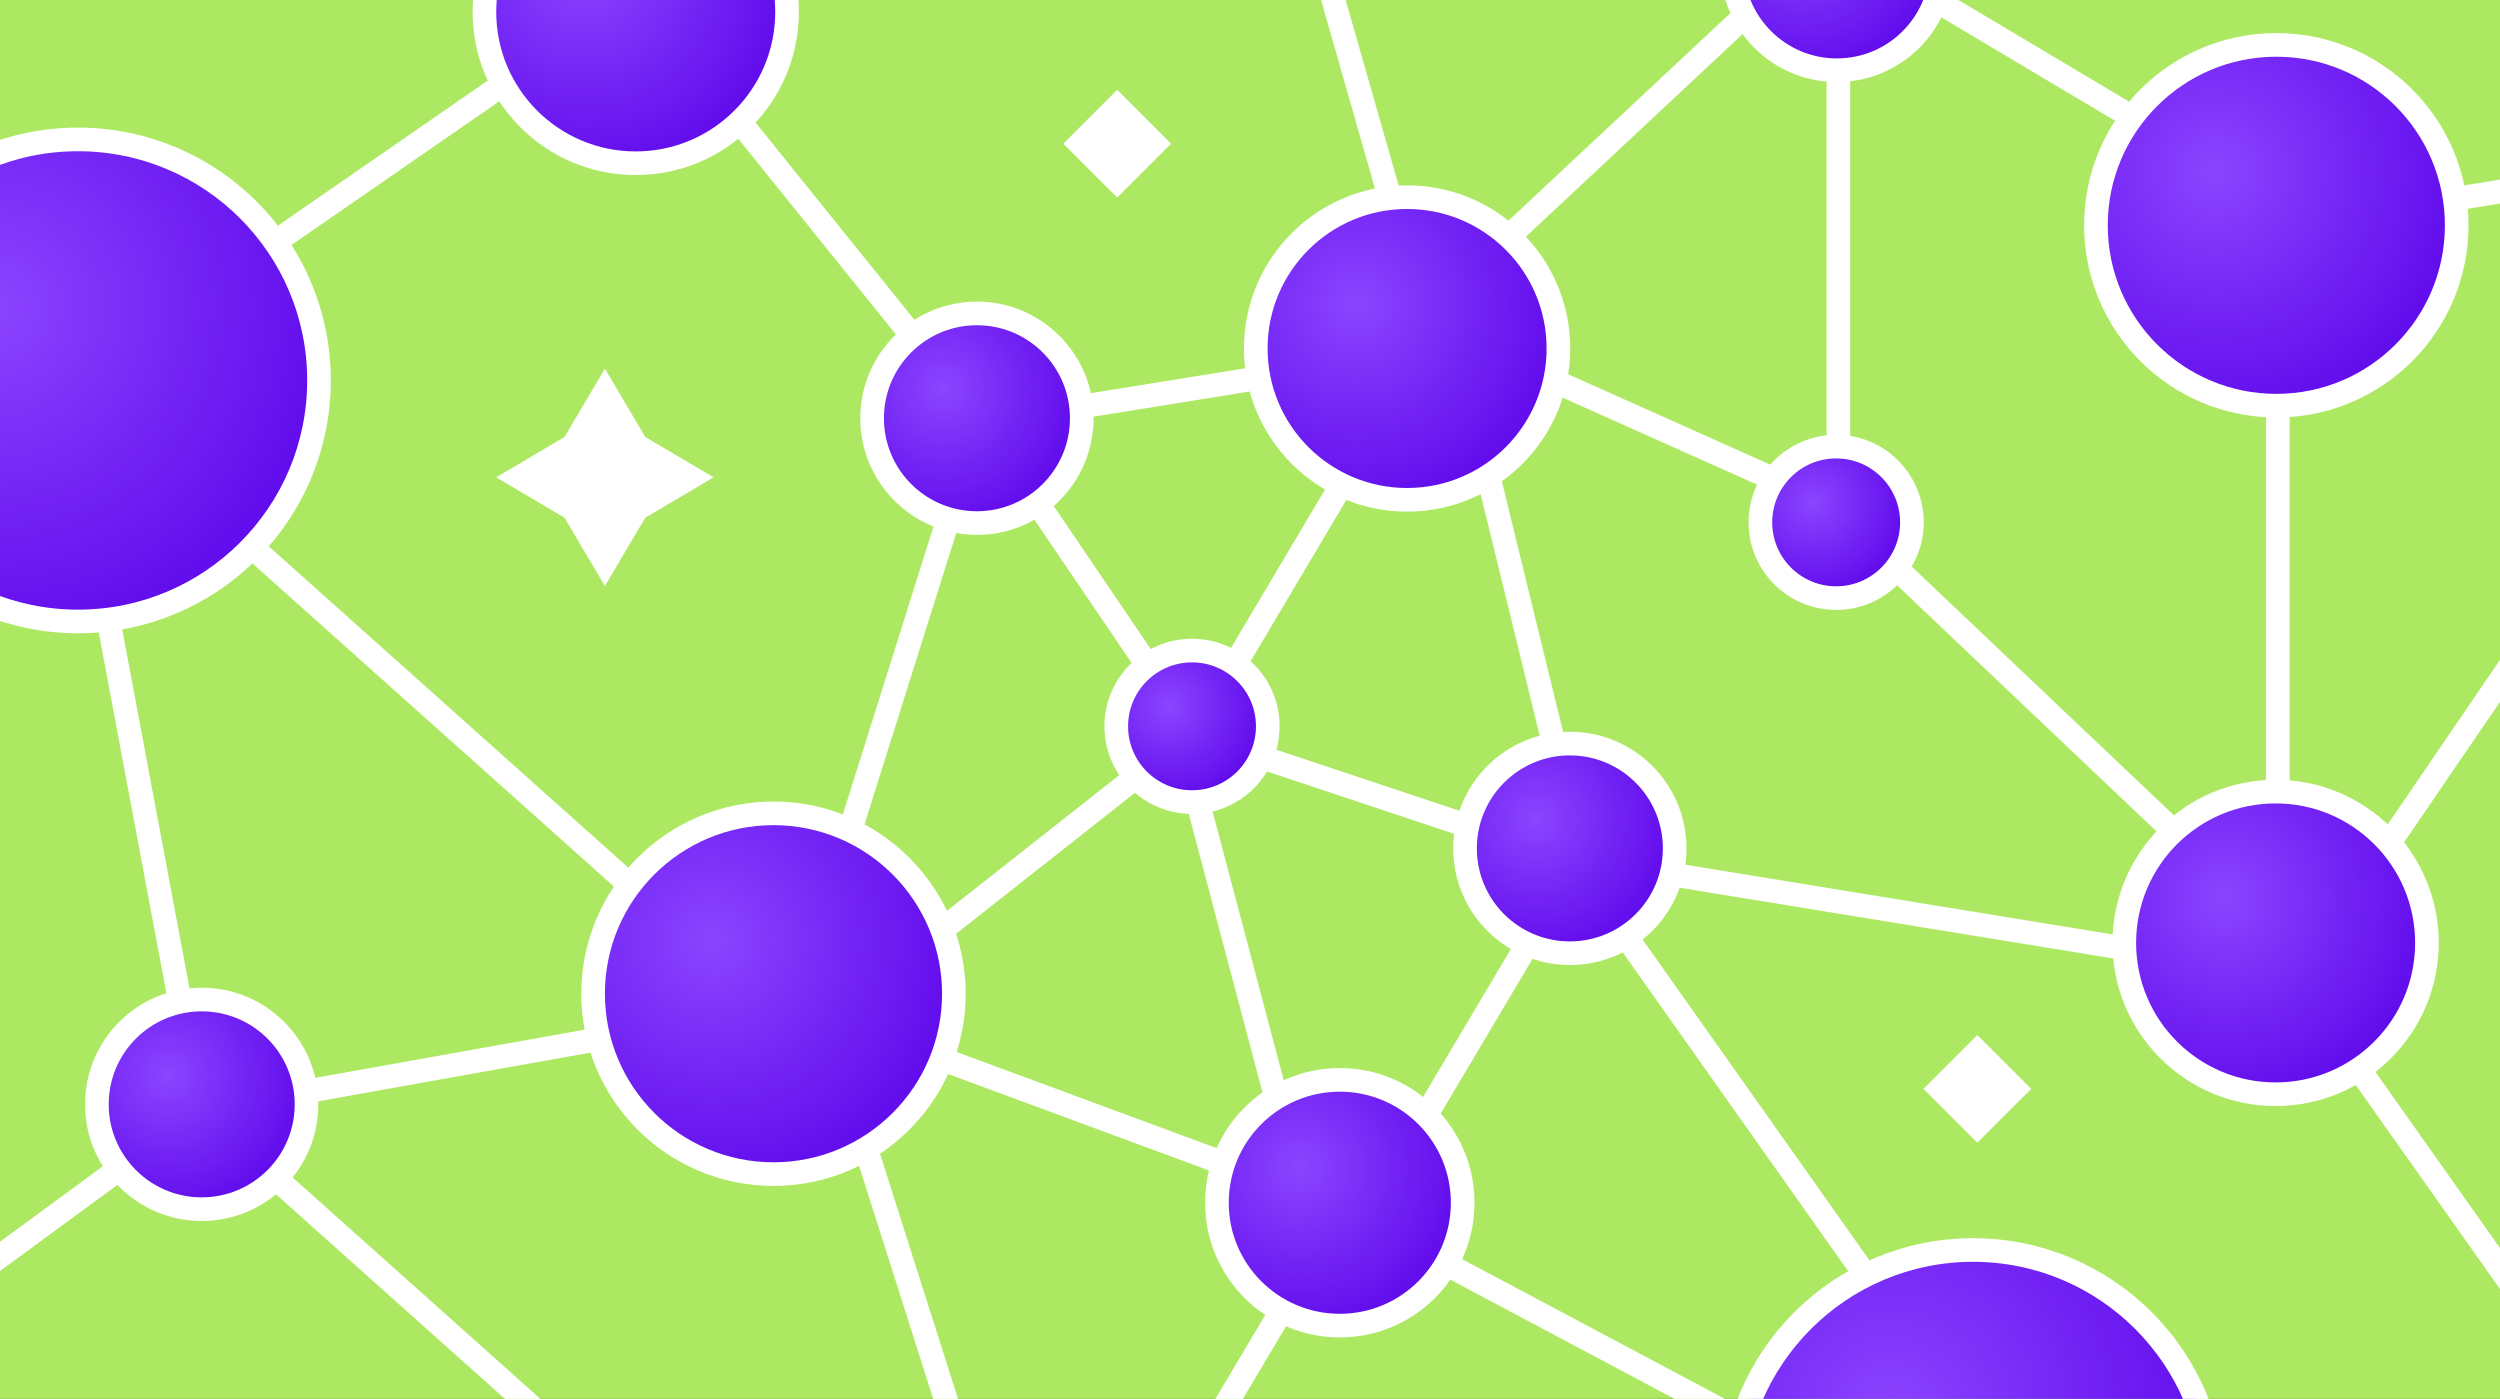 <svg width="529" height="296" viewBox="0 0 529 296" fill="none" xmlns="http://www.w3.org/2000/svg">
<rect x="0" y="0" width="529" height="296" fill="#333333" stroke="none"/>
<g clip-path="url(#clip0_96_2)">
<rect width="529" height="296" fill="#ADE862"/>
<circle cx="163.67" cy="210.27" r="38.17" fill="url(#paint0_radial_96_2)" stroke="white" stroke-width="5"/>
<circle cx="481.67" cy="47.67" r="38.17" fill="url(#paint1_radial_96_2)" stroke="white" stroke-width="5"/>
<circle cx="16.5" cy="80.5" r="51" fill="url(#paint2_radial_96_2)" stroke="white" stroke-width="5"/>
<circle cx="417.5" cy="315.5" r="51" fill="url(#paint3_radial_96_2)" stroke="white" stroke-width="5"/>
<circle cx="206.72" cy="88.5" r="22.18" fill="url(#paint4_radial_96_2)" stroke="white" stroke-width="5"/>
<circle cx="42.68" cy="233.68" r="22.18" fill="url(#paint5_radial_96_2)" stroke="white" stroke-width="5"/>
<circle cx="332.18" cy="179.52" r="22.18" fill="url(#paint6_radial_96_2)" stroke="white" stroke-width="5"/>
<circle cx="388.68" cy="-7.32" r="22.18" fill="url(#paint7_radial_96_2)" stroke="white" stroke-width="5"/>
<circle cx="297.74" cy="73.74" r="32.02" fill="url(#paint8_radial_96_2)" stroke="white" stroke-width="5"/>
<circle cx="481.52" cy="199.52" r="32.02" fill="url(#paint9_radial_96_2)" stroke="white" stroke-width="5"/>
<circle cx="134.52" cy="2.52" r="32.02" fill="url(#paint10_radial_96_2)" stroke="white" stroke-width="5"/>
<circle cx="252.23" cy="153.69" r="16.03" fill="url(#paint11_radial_96_2)" stroke="white" stroke-width="5"/>
<circle cx="388.53" cy="110.53" r="16.03" fill="url(#paint12_radial_96_2)" stroke="white" stroke-width="5"/>
<path d="M180 175.42L200.91 109" stroke="white" stroke-width="5"/>
<path d="M212.5 335L182.91 242" stroke="white" stroke-width="5"/>
<path d="M38 211.5L22.91 131" stroke="white" stroke-width="5"/>
<path d="M260.84 141.39L284.21 102.03" stroke="white" stroke-width="5"/>
<path d="M320 49.36L368.5 4" stroke="white" stroke-width="5"/>
<path d="M300.2 238.56L323.57 199.2" stroke="white" stroke-width="5"/>
<path d="M248 316.36L271.37 277" stroke="white" stroke-width="5"/>
<path d="M242.39 140.16L219.02 105.72" stroke="white" stroke-width="5"/>
<path d="M275.6 253.32L253.46 169.68" stroke="white" stroke-width="5"/>
<path d="M328.49 156.15L314.96 100.8" stroke="white" stroke-width="5"/>
<path d="M459.5 175.5L401 120" stroke="white" stroke-width="5"/>
<path d="M193.19 71.28L157.52 27" stroke="white" stroke-width="5"/>
<path d="M105.5 18.5L58.5 51" stroke="white" stroke-width="5"/>
<path d="M133 187L53 115.5" stroke="white" stroke-width="5"/>
<path d="M138 320.5L58 249" stroke="white" stroke-width="5"/>
<path d="M294 41.5L268 -49.5" stroke="white" stroke-width="5"/>
<path d="M389 96V15" stroke="white" stroke-width="5"/>
<path d="M482 167V86" stroke="white" stroke-width="5"/>
<path d="M451.5 25L409.5 0" stroke="white" stroke-width="5"/>
<path d="M310.04 174.6L265.76 159.84" stroke="white" stroke-width="5"/>
<path d="M448.5 200.5L353.5 185" stroke="white" stroke-width="5"/>
<path d="M258.5 246L199 224" stroke="white" stroke-width="5"/>
<path d="M370 301.5L307 268" stroke="white" stroke-width="5"/>
<path d="M394.5 269.5L345 199.5" stroke="white" stroke-width="5"/>
<path d="M548.5 296L499 226" stroke="white" stroke-width="5"/>
<path d="M266.99 79.89L228.86 86.04" stroke="white" stroke-width="5"/>
<path d="M557.13 36L519 42.15" stroke="white" stroke-width="5"/>
<path d="M577.5 73L505.5 178.5" stroke="white" stroke-width="5"/>
<path d="M374 100.8L327.26 79.89" stroke="white" stroke-width="5"/>
<path d="M239.93 164.76L199.34 196.74" stroke="white" stroke-width="5"/>
<path d="M25 247.5L-14.5 276.5" stroke="white" stroke-width="5"/>
<path d="M126 220L64.5 231" stroke="white" stroke-width="5"/>
<circle cx="283.5" cy="254.5" r="26" fill="url(#paint13_radial_96_2)" stroke="white" stroke-width="5"/>
<path d="M136.534 109.548L128 124L119.452 109.548L105 101L119.452 92.466L128 78L136.534 92.466L151 101L136.534 109.548Z" fill="white"/>
<path d="M247.803 30.401L236.401 19L225 30.401L236.401 41.803L247.803 30.401Z" fill="white"/>
<path d="M429.803 230.401L418.401 219L407 230.401L418.401 241.803L429.803 230.401Z" fill="white"/>
</g>
<defs>
<radialGradient id="paint0_radial_96_2" cx="0" cy="0" r="1" gradientUnits="userSpaceOnUse" gradientTransform="translate(150.699 198.92) rotate(47.045) scale(64.244)">
<stop stop-color="#8B44FF"/>
<stop offset="1" stop-color="#5800E8"/>
</radialGradient>
<radialGradient id="paint1_radial_96_2" cx="0" cy="0" r="1" gradientUnits="userSpaceOnUse" gradientTransform="translate(468.699 36.321) rotate(47.045) scale(64.244)">
<stop stop-color="#8B44FF"/>
<stop offset="1" stop-color="#5800E8"/>
</radialGradient>
<radialGradient id="paint2_radial_96_2" cx="0" cy="0" r="1" gradientUnits="userSpaceOnUse" gradientTransform="translate(-1.136 65.068) rotate(47.045) scale(87.351)">
<stop stop-color="#8B44FF"/>
<stop offset="1" stop-color="#5800E8"/>
</radialGradient>
<radialGradient id="paint3_radial_96_2" cx="0" cy="0" r="1" gradientUnits="userSpaceOnUse" gradientTransform="translate(399.864 300.068) rotate(47.045) scale(87.351)">
<stop stop-color="#8B44FF"/>
<stop offset="1" stop-color="#5800E8"/>
</radialGradient>
<radialGradient id="paint4_radial_96_2" cx="0" cy="0" r="1" gradientUnits="userSpaceOnUse" gradientTransform="translate(199.564 82.238) rotate(47.045) scale(35.445)">
<stop stop-color="#8B44FF"/>
<stop offset="1" stop-color="#5800E8"/>
</radialGradient>
<radialGradient id="paint5_radial_96_2" cx="0" cy="0" r="1" gradientUnits="userSpaceOnUse" gradientTransform="translate(35.524 227.418) rotate(47.045) scale(35.445)">
<stop stop-color="#8B44FF"/>
<stop offset="1" stop-color="#5800E8"/>
</radialGradient>
<radialGradient id="paint6_radial_96_2" cx="0" cy="0" r="1" gradientUnits="userSpaceOnUse" gradientTransform="translate(325.024 173.258) rotate(47.045) scale(35.445)">
<stop stop-color="#8B44FF"/>
<stop offset="1" stop-color="#5800E8"/>
</radialGradient>
<radialGradient id="paint7_radial_96_2" cx="0" cy="0" r="1" gradientUnits="userSpaceOnUse" gradientTransform="translate(381.524 -13.582) rotate(47.045) scale(35.445)">
<stop stop-color="#8B44FF"/>
<stop offset="1" stop-color="#5800E8"/>
</radialGradient>
<radialGradient id="paint8_radial_96_2" cx="0" cy="0" r="1" gradientUnits="userSpaceOnUse" gradientTransform="translate(287.005 64.347) rotate(47.045) scale(53.167)">
<stop stop-color="#8B44FF"/>
<stop offset="1" stop-color="#5800E8"/>
</radialGradient>
<radialGradient id="paint9_radial_96_2" cx="0" cy="0" r="1" gradientUnits="userSpaceOnUse" gradientTransform="translate(470.785 190.127) rotate(47.045) scale(53.167)">
<stop stop-color="#8B44FF"/>
<stop offset="1" stop-color="#5800E8"/>
</radialGradient>
<radialGradient id="paint10_radial_96_2" cx="0" cy="0" r="1" gradientUnits="userSpaceOnUse" gradientTransform="translate(123.785 -6.873) rotate(47.045) scale(53.167)">
<stop stop-color="#8B44FF"/>
<stop offset="1" stop-color="#5800E8"/>
</radialGradient>
<radialGradient id="paint11_radial_96_2" cx="0" cy="0" r="1" gradientUnits="userSpaceOnUse" gradientTransform="translate(247.31 149.385) rotate(47.045) scale(24.368)">
<stop stop-color="#8B44FF"/>
<stop offset="1" stop-color="#5800E8"/>
</radialGradient>
<radialGradient id="paint12_radial_96_2" cx="0" cy="0" r="1" gradientUnits="userSpaceOnUse" gradientTransform="translate(383.61 106.225) rotate(47.045) scale(24.368)">
<stop stop-color="#8B44FF"/>
<stop offset="1" stop-color="#5800E8"/>
</radialGradient>
<radialGradient id="paint13_radial_96_2" cx="0" cy="0" r="1" gradientUnits="userSpaceOnUse" gradientTransform="translate(274.955 247.023) rotate(47.045) scale(42.325)">
<stop stop-color="#8B44FF"/>
<stop offset="1" stop-color="#5800E8"/>
</radialGradient>
<clipPath id="clip0_96_2">
<rect width="529" height="296" fill="white"/>
</clipPath>
</defs>
</svg>
